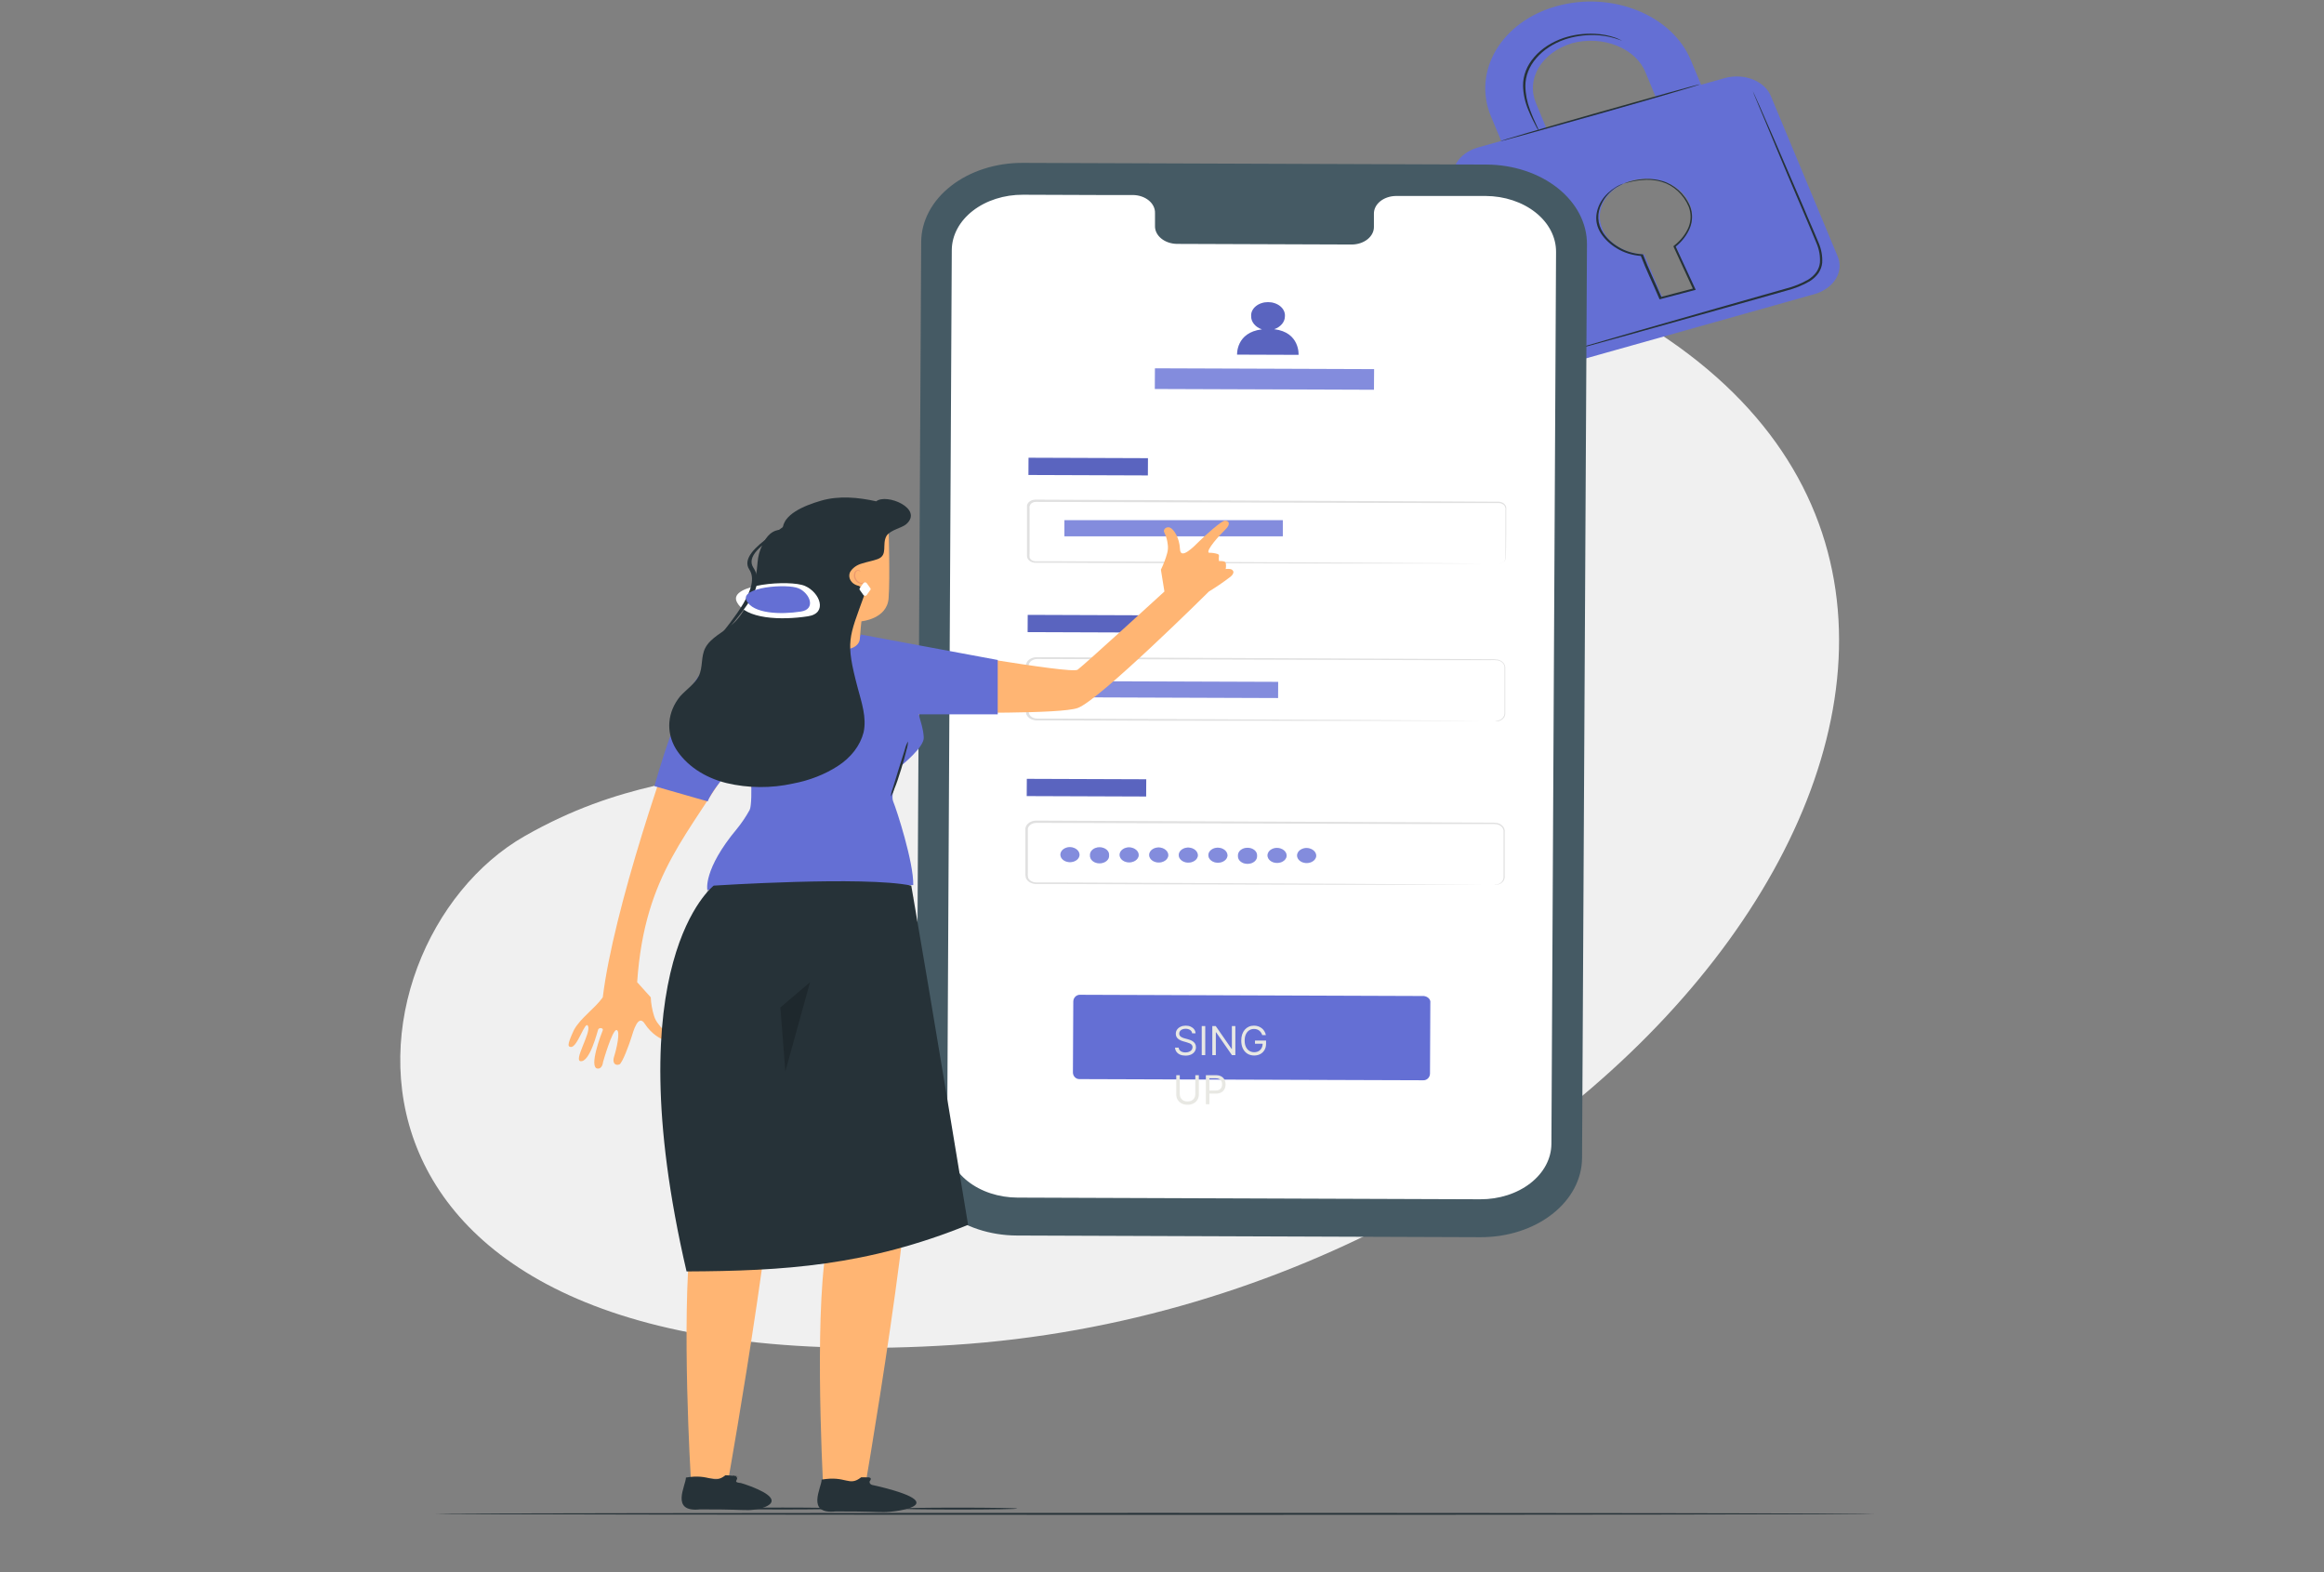 <svg width="473" height="320" viewBox="0 0 473 320" fill="none" xmlns="http://www.w3.org/2000/svg">
<rect x="0" y="0" width="473" height="320" fill="#808080" stroke="none"/>
<path d="M339.588 69.133C304.984 45.367 258.142 69.133 212.633 119.148C167.124 169.163 145.485 148.114 106.799 170.158C68.112 192.202 57.765 282.501 194.065 273.722C330.365 264.943 430.048 131.18 339.588 69.133Z" fill="#F0F0F0"/>
<path d="M381.61 308.102C381.61 308.206 315.992 308.296 235.076 308.296C154.16 308.296 88.514 308.206 88.514 308.102C88.514 307.998 154.122 307.909 235.076 307.909C316.03 307.909 381.61 308.006 381.61 308.102Z" fill="#263238"/>
<path d="M351.088 15.881L346.221 17.247L344.133 12.249C340.297 3.032 328.069 -1.863 316.833 1.249C305.598 4.361 299.616 14.47 303.453 23.687L305.541 28.685L300.656 30.059C298.793 30.627 297.28 31.738 296.432 33.16C295.584 34.581 295.465 36.206 296.101 37.694L309.642 70.218C309.923 70.955 310.39 71.64 311.015 72.233C311.639 72.825 312.409 73.313 313.278 73.667C314.147 74.021 315.098 74.234 316.074 74.293C317.05 74.353 318.031 74.258 318.96 74.013L369.392 59.835C371.279 59.268 372.813 58.148 373.672 56.71C374.53 55.272 374.645 53.629 373.994 52.125L360.443 19.602C360.155 18.867 359.681 18.185 359.05 17.597C358.419 17.009 357.644 16.527 356.771 16.18C355.898 15.833 354.944 15.627 353.968 15.576C352.992 15.524 352.012 15.628 351.088 15.881V15.881ZM312.647 21.08C311.613 18.683 311.798 16.065 313.165 13.774C314.532 11.482 316.974 9.696 319.98 8.788C321.464 8.389 323.035 8.229 324.6 8.317C326.165 8.406 327.69 8.741 329.086 9.303C330.482 9.866 331.72 10.643 332.726 11.589C333.731 12.536 334.484 13.631 334.939 14.811L337.018 19.81L314.726 26.078L312.647 21.08ZM340.996 49.942L344.454 58.245C344.518 58.412 344.497 58.591 344.397 58.746C344.297 58.901 344.124 59.02 343.916 59.077L339.068 60.436C338.875 60.478 338.669 60.46 338.493 60.385C338.317 60.311 338.184 60.185 338.123 60.035L334.636 51.769C332.714 51.687 330.869 51.145 329.349 50.215C327.829 49.286 326.706 48.014 326.132 46.57C325.31 44.66 325.46 42.575 326.55 40.75C327.64 38.925 329.586 37.503 331.981 36.781C333.163 36.463 334.415 36.336 335.661 36.407C336.907 36.478 338.122 36.745 339.234 37.193C340.346 37.64 341.332 38.259 342.133 39.013C342.934 39.767 343.534 40.639 343.897 41.579C344.505 43.046 344.555 44.621 344.041 46.11C343.528 47.6 342.473 48.939 341.005 49.964L340.996 49.942Z" fill="#646FD4"/>
<path d="M346.004 17.158C346.004 17.262 336.98 19.929 325.754 23.1C314.528 26.271 305.371 28.819 305.324 28.745C305.277 28.67 314.348 25.982 325.584 22.803C336.819 19.624 345.957 17.062 346.004 17.158Z" fill="#263238"/>
<path d="M356.72 18.525C356.762 18.589 356.796 18.656 356.824 18.725C356.899 18.874 356.984 19.067 357.098 19.305C357.344 19.847 357.684 20.597 358.109 21.533L361.738 29.837C363.249 33.357 365.054 37.531 367.058 42.166C368.003 44.49 369.118 46.911 370.157 49.459C370.713 50.772 370.954 52.155 370.866 53.536C370.786 54.255 370.526 54.954 370.1 55.594C369.646 56.231 369.04 56.794 368.314 57.25C366.855 58.088 365.234 58.737 363.514 59.174L358.648 60.548L349.434 63.14L333.833 67.507L323.297 70.418L320.462 71.161L319.706 71.354C319.625 71.382 319.539 71.4 319.451 71.406C319.451 71.406 319.527 71.406 319.687 71.317L320.424 71.087L323.259 70.248L333.739 67.217L349.311 62.761L358.506 60.147L363.372 58.765C365.043 58.346 366.617 57.717 368.031 56.901C368.706 56.477 369.271 55.955 369.694 55.364C370.094 54.772 370.335 54.123 370.403 53.455C370.49 52.123 370.259 50.791 369.722 49.526C368.702 47.001 367.625 44.557 366.651 42.232C364.686 37.59 362.872 33.401 361.435 29.881C359.999 26.361 358.789 23.531 357.958 21.54C357.561 20.567 357.258 19.81 357.013 19.26L356.786 18.666C356.758 18.621 356.735 18.574 356.72 18.525V18.525Z" fill="#263238"/>
<path d="M330.11 8.283C330.11 8.283 329.609 8.09 328.683 7.793C327.363 7.394 325.967 7.173 324.554 7.139C322.459 7.083 320.374 7.392 318.449 8.045C316.109 8.858 314.108 10.174 312.676 11.841C311.234 13.502 310.46 15.466 310.455 17.478C310.475 19.126 310.793 20.764 311.4 22.343C311.891 23.694 312.402 24.771 312.742 25.521C312.942 25.902 313.107 26.295 313.233 26.695C312.965 26.339 312.74 25.963 312.562 25.573C312.175 24.831 311.617 23.776 311.069 22.417C310.396 20.822 310.03 19.157 309.983 17.478C309.957 15.39 310.749 13.347 312.25 11.625C313.733 9.898 315.816 8.542 318.251 7.718C320.235 7.062 322.385 6.772 324.535 6.872C325.979 6.93 327.397 7.194 328.721 7.652C329.075 7.78 329.416 7.929 329.741 8.097C329.876 8.144 330 8.206 330.11 8.283V8.283Z" fill="#263238"/>
<path d="M330.545 37.345C330.695 37.273 330.854 37.211 331.017 37.16C331.49 36.992 331.98 36.855 332.482 36.751C333.278 36.566 334.1 36.457 334.929 36.424C336.057 36.377 337.186 36.511 338.246 36.818C340.665 37.486 342.886 39.425 343.982 42.017C344.508 43.408 344.508 44.889 343.982 46.28C343.399 47.79 342.354 49.164 340.939 50.283L340.996 50.083C342.253 52.794 343.623 55.735 345.04 58.802L345.125 58.988L344.889 59.055L342.725 59.619L338 60.86L337.764 60.919L337.688 60.733C336.394 57.659 334.976 54.792 333.909 51.977L334.117 52.103C332.269 51.982 330.508 51.438 329.052 50.536C327.734 49.738 326.654 48.724 325.886 47.565C325.193 46.537 324.848 45.386 324.884 44.223C324.928 43.034 325.306 41.868 325.99 40.807C326.675 39.746 327.649 38.818 328.844 38.088C329.335 37.774 329.887 37.524 330.479 37.345C329.945 37.594 329.427 37.864 328.929 38.155C327.617 39.027 326.611 40.15 326.009 41.415C325.492 42.37 325.25 43.402 325.301 44.438C325.351 45.474 325.693 46.489 326.302 47.409C327.057 48.525 328.111 49.498 329.392 50.261C330.781 51.118 332.46 51.635 334.221 51.746H334.381L334.428 51.858C335.468 54.621 336.895 57.51 338.208 60.6L337.896 60.481L342.621 59.241L344.776 58.669L344.624 58.921C343.216 55.854 341.856 52.905 340.608 50.194V50.083L340.722 49.994C342.096 48.921 343.12 47.604 343.708 46.154C344.209 44.823 344.209 43.407 343.708 42.076C342.678 39.581 340.552 37.687 338.246 37.019C337.225 36.709 336.136 36.565 335.043 36.595C334.226 36.61 333.415 36.697 332.624 36.855C331.216 37.13 330.554 37.382 330.545 37.345Z" fill="#263238"/>
<path d="M301.336 251.797L206.945 251.456C201.494 251.432 196.277 249.709 192.441 246.665C188.606 243.621 186.464 239.504 186.486 235.22L187.488 49.236C187.499 47.114 188.042 45.014 189.087 43.056C190.131 41.098 191.656 39.322 193.575 37.828C195.493 36.334 197.767 35.152 200.267 34.349C202.767 33.546 205.444 33.138 208.145 33.149L302.527 33.491C307.978 33.512 313.195 35.233 317.033 38.276C320.87 41.319 323.014 45.435 322.994 49.719L321.993 235.695C321.981 237.818 321.438 239.919 320.394 241.878C319.35 243.836 317.825 245.614 315.907 247.109C313.989 248.604 311.715 249.788 309.215 250.592C306.715 251.396 304.037 251.806 301.336 251.797V251.797Z" fill="#455A64"/>
<path d="M302.385 39.885H284.091C283.494 39.894 282.905 39.995 282.358 40.183C281.81 40.37 281.315 40.641 280.901 40.979C280.487 41.317 280.162 41.716 279.944 42.152C279.726 42.589 279.619 43.056 279.63 43.525V46.132C279.642 46.6 279.535 47.066 279.317 47.503C279.099 47.939 278.773 48.337 278.359 48.675C277.945 49.012 277.45 49.282 276.903 49.469C276.355 49.656 275.767 49.756 275.17 49.764L239.508 49.637C238.301 49.612 237.157 49.211 236.326 48.523C235.495 47.836 235.045 46.916 235.076 45.968V43.361C235.106 42.414 234.658 41.496 233.829 40.809C233 40.121 231.858 39.719 230.653 39.692H224.218L208.201 39.633C204.392 39.615 200.728 40.785 198.013 42.885C195.298 44.986 193.753 47.846 193.715 50.84L192.77 232.375C192.762 233.861 193.125 235.333 193.84 236.708C194.556 238.083 195.608 239.334 196.939 240.389C198.269 241.444 199.851 242.283 201.593 242.858C203.336 243.433 205.206 243.732 207.096 243.739L301.289 244.08C303.18 244.087 305.054 243.801 306.805 243.239C308.555 242.676 310.148 241.848 311.491 240.802C312.835 239.756 313.903 238.512 314.634 237.141C315.366 235.77 315.747 234.3 315.756 232.813L316.701 51.279C316.724 48.276 315.228 45.389 312.544 43.253C309.859 41.116 306.205 39.905 302.385 39.885V39.885Z" fill="white"/>
<path d="M289.713 219.86L219.673 219.623C218.946 219.623 218.36 218.999 218.369 218.241L218.445 203.84C218.445 203.097 219.04 202.459 219.768 202.459L289.808 202.711C290.211 202.766 290.571 202.941 290.814 203.2C291.057 203.459 291.164 203.781 291.112 204.1L291.045 218.486C291.045 219.251 290.441 219.868 289.713 219.86Z" fill="#646FD4"/>
<path d="M242.636 210.302C242.601 210.009 242.461 209.782 242.214 209.621C241.968 209.459 241.665 209.378 241.307 209.378C241.046 209.378 240.817 209.42 240.62 209.505C240.426 209.59 240.274 209.706 240.164 209.854C240.056 210.003 240.002 210.171 240.002 210.36C240.002 210.518 240.04 210.653 240.115 210.767C240.192 210.879 240.29 210.972 240.409 211.047C240.529 211.12 240.654 211.181 240.785 211.229C240.916 211.275 241.036 211.313 241.146 211.342L241.746 211.503C241.9 211.544 242.072 211.6 242.26 211.671C242.451 211.742 242.633 211.839 242.806 211.962C242.981 212.084 243.126 212.24 243.239 212.43C243.353 212.621 243.41 212.855 243.41 213.132C243.41 213.451 243.326 213.74 243.158 213.998C242.993 214.256 242.75 214.461 242.431 214.613C242.113 214.765 241.727 214.841 241.273 214.841C240.849 214.841 240.483 214.773 240.173 214.636C239.865 214.5 239.622 214.309 239.445 214.065C239.27 213.82 239.171 213.536 239.148 213.213H239.887C239.906 213.436 239.981 213.621 240.112 213.767C240.245 213.911 240.412 214.019 240.614 214.09C240.818 214.16 241.038 214.194 241.273 214.194C241.546 214.194 241.792 214.15 242.009 214.062C242.227 213.971 242.399 213.846 242.526 213.686C242.653 213.525 242.717 213.336 242.717 213.12C242.717 212.924 242.662 212.764 242.552 212.641C242.442 212.518 242.298 212.418 242.119 212.341C241.94 212.264 241.746 212.196 241.538 212.139L240.811 211.931C240.349 211.798 239.983 211.608 239.714 211.362C239.444 211.115 239.309 210.793 239.309 210.394C239.309 210.063 239.399 209.775 239.578 209.528C239.759 209.28 240.001 209.087 240.305 208.951C240.612 208.812 240.953 208.743 241.331 208.743C241.712 208.743 242.05 208.811 242.347 208.948C242.643 209.083 242.878 209.267 243.051 209.502C243.227 209.737 243.319 210.004 243.329 210.302H242.636ZM245.303 208.824V214.737H244.587V208.824H245.303ZM251.428 208.824V214.737H250.735L247.513 210.094H247.455V214.737H246.739V208.824H247.432L250.666 213.478H250.724V208.824H251.428ZM256.904 210.672C256.84 210.477 256.756 210.303 256.652 210.149C256.55 209.993 256.428 209.86 256.286 209.751C256.145 209.641 255.985 209.557 255.806 209.499C255.627 209.442 255.431 209.413 255.217 209.413C254.867 209.413 254.548 209.503 254.262 209.684C253.975 209.865 253.747 210.132 253.577 210.484C253.408 210.836 253.323 211.268 253.323 211.78C253.323 212.293 253.409 212.725 253.58 213.077C253.751 213.429 253.983 213.696 254.276 213.877C254.569 214.058 254.898 214.148 255.264 214.148C255.602 214.148 255.901 214.076 256.159 213.932C256.419 213.785 256.621 213.579 256.765 213.314C256.911 213.046 256.985 212.731 256.985 212.37L257.204 212.416H255.425V211.78H257.678V212.416C257.678 212.903 257.574 213.326 257.366 213.686C257.16 214.046 256.875 214.325 256.511 214.524C256.149 214.72 255.733 214.818 255.264 214.818C254.74 214.818 254.28 214.695 253.883 214.449C253.489 214.202 253.181 213.852 252.959 213.397C252.74 212.943 252.63 212.404 252.63 211.78C252.63 211.313 252.693 210.892 252.818 210.519C252.945 210.143 253.124 209.824 253.355 209.56C253.586 209.296 253.859 209.094 254.175 208.954C254.491 208.813 254.838 208.743 255.217 208.743C255.529 208.743 255.82 208.79 256.089 208.884C256.361 208.977 256.602 209.109 256.814 209.28C257.028 209.449 257.206 209.652 257.348 209.889C257.491 210.124 257.589 210.385 257.643 210.672H256.904ZM243.282 218.824H243.999V222.739C243.999 223.143 243.903 223.504 243.713 223.822C243.524 224.138 243.257 224.387 242.913 224.57C242.568 224.751 242.164 224.841 241.7 224.841C241.236 224.841 240.832 224.751 240.487 224.57C240.143 224.387 239.875 224.138 239.685 223.822C239.496 223.504 239.402 223.143 239.402 222.739V218.824H240.118V222.681C240.118 222.97 240.181 223.227 240.308 223.452C240.435 223.676 240.616 223.852 240.851 223.981C241.088 224.108 241.371 224.171 241.7 224.171C242.029 224.171 242.312 224.108 242.549 223.981C242.786 223.852 242.967 223.676 243.092 223.452C243.219 223.227 243.282 222.97 243.282 222.681V218.824ZM245.429 224.737V218.824H247.427C247.891 218.824 248.27 218.907 248.565 219.075C248.861 219.24 249.08 219.465 249.223 219.748C249.365 220.031 249.437 220.346 249.437 220.695C249.437 221.043 249.365 221.36 249.223 221.645C249.082 221.93 248.865 222.157 248.57 222.326C248.276 222.494 247.898 222.577 247.438 222.577H246.006V221.942H247.415C247.733 221.942 247.988 221.887 248.18 221.778C248.373 221.668 248.513 221.52 248.599 221.333C248.688 221.144 248.732 220.932 248.732 220.695C248.732 220.458 248.688 220.246 248.599 220.06C248.513 219.873 248.372 219.726 248.178 219.621C247.983 219.513 247.725 219.459 247.404 219.459H246.145V224.737H245.429Z" fill="#E8E8E3"/>
<path d="M233.643 93.25L209.339 93.163L209.319 96.669L233.623 96.755L233.643 93.25Z" fill="#646FD4"/>
<path opacity="0.1" d="M233.643 93.25L209.339 93.163L209.319 96.669L233.623 96.755L233.643 93.25Z" fill="black"/>
<path d="M304.889 114.774C305.08 114.758 305.267 114.723 305.447 114.67C305.708 114.589 305.935 114.452 306.103 114.275C306.27 114.098 306.37 113.887 306.391 113.667C306.391 112.486 306.391 110.763 306.391 108.55C306.391 107.443 306.391 106.203 306.391 104.836C306.391 104.502 306.391 104.153 306.391 103.804C306.453 103.465 306.359 103.12 306.127 102.831C305.997 102.692 305.828 102.579 305.632 102.5C305.437 102.422 305.222 102.38 305.002 102.378H303.528H289.874L210.838 102.147C210.636 102.145 210.435 102.18 210.254 102.251C210.073 102.323 209.917 102.427 209.798 102.556C209.57 102.846 209.483 103.192 209.553 103.529C209.553 104.272 209.553 105.014 209.553 105.757C209.553 107.242 209.553 108.728 209.553 110.213C209.553 110.956 209.553 111.699 209.553 112.441C209.513 112.787 209.513 113.135 209.553 113.481C209.602 113.629 209.695 113.767 209.822 113.883C209.95 113.999 210.11 114.09 210.29 114.15C210.476 114.208 210.675 114.236 210.876 114.231H215.685L236.673 114.32L272.203 114.491L296.158 114.64L302.668 114.699H304.36C304.747 114.699 304.936 114.699 304.936 114.699H304.36H302.668H296.158H272.203L236.673 114.61L215.685 114.543H210.876C210.611 114.552 210.347 114.516 210.101 114.439C209.852 114.356 209.631 114.229 209.454 114.068C209.277 113.907 209.149 113.717 209.08 113.511C209.026 113.316 209.006 113.116 209.024 112.917V112.367C209.024 111.624 209.024 110.882 209.024 110.139C209.024 108.654 209.024 107.168 209.024 105.683C209.024 104.94 209.024 104.197 209.024 103.455C209.006 103.257 209.006 103.058 209.024 102.86C209.059 102.642 209.166 102.434 209.335 102.259C209.498 102.079 209.714 101.934 209.964 101.834C210.214 101.735 210.491 101.684 210.772 101.687L289.808 102.029L303.462 102.103H304.936C305.196 102.103 305.452 102.152 305.682 102.247C305.912 102.341 306.11 102.478 306.259 102.645C306.526 102.968 306.633 103.356 306.562 103.737C306.562 104.086 306.562 104.435 306.562 104.769C306.562 106.121 306.562 107.361 306.562 108.483C306.562 110.711 306.495 112.419 306.477 113.607C306.453 113.836 306.348 114.054 306.172 114.237C305.996 114.42 305.758 114.56 305.484 114.64C305.306 114.727 305.099 114.773 304.889 114.774V114.774Z" fill="#E0E0E0"/>
<path d="M261.09 105.876H216.64V109.151H261.09V105.876Z" fill="#646FD4"/>
<path opacity="0.2" d="M261.09 105.876H216.64V109.151H261.09V105.876Z" fill="white"/>
<path d="M233.478 125.23L209.174 125.143L209.153 128.649L233.457 128.736L233.478 125.23Z" fill="#646FD4"/>
<path opacity="0.1" d="M233.478 125.23L209.174 125.143L209.153 128.649L233.457 128.736L233.478 125.23Z" fill="black"/>
<path d="M304.275 146.755C304.466 146.736 304.655 146.709 304.842 146.673C305.106 146.607 305.349 146.497 305.554 146.351C305.759 146.205 305.922 146.026 306.032 145.826C306.181 145.527 306.239 145.204 306.202 144.883C306.202 144.527 306.202 144.14 306.202 143.71C306.202 142.848 306.202 141.868 306.202 140.739V136.023C306.248 135.681 306.151 135.337 305.928 135.042C305.695 134.74 305.329 134.515 304.898 134.411C304.428 134.345 303.948 134.325 303.472 134.351H289.874L211.112 134.121C210.688 134.122 210.279 134.244 209.961 134.464C209.643 134.684 209.438 134.987 209.383 135.317C209.383 136.023 209.383 136.802 209.383 137.545C209.383 139.031 209.383 140.516 209.383 142.001C209.383 142.744 209.383 143.487 209.383 144.23C209.347 144.577 209.366 144.926 209.439 145.269C209.557 145.571 209.8 145.832 210.129 146.012C210.478 146.186 210.888 146.269 211.301 146.25H212.614H215.345L236.257 146.331L271.664 146.502L295.534 146.651L302.026 146.71H303.717H304.284H303.717H302.026H295.534H271.664L236.238 146.681L215.326 146.621H211.216C210.705 146.645 210.198 146.538 209.77 146.317C209.34 146.083 209.026 145.739 208.882 145.344C208.797 144.966 208.772 144.582 208.806 144.2C208.806 143.457 208.806 142.714 208.806 141.972C208.806 140.486 208.806 139.001 208.806 137.515C208.806 136.773 208.806 136.03 208.806 135.287C208.875 134.863 209.139 134.472 209.547 134.189C209.956 133.906 210.482 133.75 211.027 133.75L289.789 134.092L303.387 134.173C303.893 134.149 304.401 134.176 304.898 134.255C305.389 134.381 305.803 134.646 306.061 134.998C306.305 135.325 306.411 135.704 306.363 136.082C306.363 136.431 306.363 136.773 306.363 137.114C306.363 138.459 306.363 139.692 306.363 140.828C306.363 141.964 306.363 142.922 306.363 143.799C306.363 144.222 306.363 144.616 306.363 144.98C306.397 145.312 306.329 145.646 306.165 145.953C306.042 146.158 305.865 146.339 305.644 146.485C305.424 146.632 305.167 146.739 304.889 146.799C304.682 146.813 304.475 146.798 304.275 146.755V146.755Z" fill="#E0E0E0"/>
<path d="M233.295 158.599L208.991 158.513L208.97 162.018L233.274 162.105L233.295 158.599Z" fill="#646FD4"/>
<path opacity="0.1" d="M233.295 158.599L208.991 158.513L208.97 162.018L233.274 162.105L233.295 158.599Z" fill="black"/>
<path d="M304.086 180.11C304.277 180.093 304.466 180.065 304.653 180.029C304.915 179.963 305.157 179.854 305.363 179.71C305.568 179.565 305.732 179.388 305.843 179.189C305.991 178.889 306.05 178.567 306.013 178.246C306.013 177.882 306.013 177.503 306.013 177.065C306.013 176.211 306.013 175.223 306.013 174.094V169.378C306.059 169.037 305.962 168.693 305.739 168.398C305.501 168.1 305.136 167.879 304.709 167.774C304.239 167.705 303.76 167.683 303.283 167.707H289.685L210.923 167.477C210.499 167.477 210.09 167.599 209.772 167.819C209.454 168.039 209.249 168.342 209.194 168.672C209.194 169.415 209.194 170.158 209.194 170.901C209.194 172.386 209.194 173.871 209.194 175.357C209.194 176.1 209.194 176.842 209.194 177.585C209.158 177.93 209.177 178.276 209.25 178.617C209.363 178.92 209.607 179.183 209.94 179.36C210.287 179.538 210.699 179.622 211.112 179.598H215.222L236.134 179.687L271.542 179.858L295.411 180.006L301.903 180.066H303.594C303.972 180.066 304.161 180.066 304.161 180.066C304.161 180.066 303.972 180.066 303.594 180.066H301.903H295.411H271.542L236.134 179.984L215.222 179.917H211.112C210.6 179.944 210.092 179.837 209.666 179.613C209.236 179.379 208.922 179.035 208.778 178.64C208.693 178.262 208.668 177.878 208.702 177.496C208.702 176.753 208.702 176.011 208.702 175.268C208.702 173.782 208.702 172.297 208.702 170.811C208.702 170.069 208.702 169.326 208.702 168.546C208.769 168.122 209.031 167.732 209.438 167.449C209.845 167.166 210.37 167.009 210.913 167.009L289.675 167.35L303.273 167.432C303.779 167.408 304.288 167.435 304.785 167.514C305.276 167.64 305.69 167.905 305.947 168.257C306.192 168.584 306.298 168.963 306.25 169.341C306.25 169.69 306.25 170.039 306.25 170.373C306.25 171.718 306.25 172.951 306.25 174.087C306.25 175.223 306.25 176.181 306.25 177.058C306.25 177.481 306.25 177.875 306.25 178.239C306.286 178.571 306.218 178.905 306.051 179.212C305.929 179.417 305.751 179.598 305.531 179.744C305.311 179.891 305.053 179.998 304.776 180.058C304.554 180.118 304.318 180.136 304.086 180.11V180.11Z" fill="#E0E0E0"/>
<path d="M260.142 138.783L215.691 138.625L215.672 141.9L260.123 142.059L260.142 138.783Z" fill="#646FD4"/>
<path opacity="0.2" d="M260.142 138.783L215.691 138.625L215.672 141.9L260.123 142.059L260.142 138.783Z" fill="white"/>
<path d="M219.711 174.05C219.683 174.348 219.544 174.634 219.312 174.871C219.079 175.109 218.763 175.287 218.402 175.385C218.042 175.482 217.653 175.494 217.284 175.419C216.915 175.345 216.582 175.186 216.326 174.964C216.07 174.742 215.903 174.466 215.845 174.17C215.788 173.874 215.842 173.571 216.001 173.299C216.16 173.027 216.417 172.797 216.741 172.639C217.064 172.48 217.44 172.4 217.821 172.408C218.347 172.431 218.841 172.617 219.195 172.924C219.549 173.231 219.734 173.636 219.711 174.05V174.05Z" fill="#646FD4"/>
<path d="M225.73 174.072C225.749 174.281 225.712 174.491 225.623 174.689C225.534 174.887 225.394 175.069 225.212 175.222C225.03 175.376 224.809 175.498 224.565 175.582C224.32 175.665 224.055 175.708 223.788 175.708C223.521 175.708 223.257 175.665 223.012 175.582C222.767 175.498 222.547 175.376 222.365 175.222C222.183 175.069 222.043 174.887 221.954 174.689C221.864 174.491 221.828 174.281 221.847 174.072C221.828 173.863 221.864 173.652 221.954 173.455C222.043 173.257 222.183 173.075 222.365 172.922C222.547 172.768 222.767 172.646 223.012 172.562C223.257 172.479 223.521 172.435 223.788 172.435C224.055 172.435 224.32 172.479 224.565 172.562C224.809 172.646 225.03 172.768 225.212 172.922C225.394 173.075 225.534 173.257 225.623 173.455C225.712 173.652 225.749 173.863 225.73 174.072V174.072Z" fill="#646FD4"/>
<path d="M231.759 174.094C231.731 174.393 231.592 174.679 231.36 174.916C231.127 175.153 230.811 175.332 230.451 175.429C230.09 175.527 229.701 175.539 229.332 175.464C228.963 175.389 228.63 175.231 228.374 175.009C228.119 174.787 227.951 174.511 227.894 174.214C227.836 173.918 227.89 173.615 228.049 173.343C228.208 173.071 228.465 172.842 228.789 172.683C229.113 172.525 229.488 172.445 229.869 172.453C230.395 172.478 230.887 172.664 231.24 172.97C231.594 173.277 231.78 173.681 231.759 174.094Z" fill="#646FD4"/>
<path d="M237.778 174.117C237.75 174.415 237.612 174.701 237.379 174.938C237.146 175.176 236.83 175.354 236.47 175.451C236.109 175.549 235.721 175.561 235.352 175.486C234.982 175.412 234.649 175.253 234.394 175.031C234.138 174.809 233.971 174.533 233.913 174.237C233.855 173.941 233.909 173.638 234.068 173.366C234.227 173.093 234.485 172.864 234.808 172.706C235.132 172.547 235.507 172.467 235.888 172.475C236.414 172.5 236.906 172.686 237.26 172.993C237.613 173.3 237.799 173.703 237.778 174.117Z" fill="#646FD4"/>
<path d="M243.798 174.131C243.772 174.431 243.634 174.717 243.403 174.955C243.171 175.194 242.855 175.373 242.495 175.472C242.135 175.57 241.745 175.584 241.376 175.51C241.006 175.436 240.672 175.278 240.415 175.056C240.159 174.834 239.991 174.558 239.932 174.261C239.874 173.965 239.927 173.662 240.086 173.389C240.245 173.117 240.503 172.887 240.827 172.728C241.15 172.57 241.526 172.489 241.908 172.497C242.432 172.522 242.922 172.707 243.275 173.012C243.629 173.318 243.816 173.719 243.798 174.131Z" fill="#646FD4"/>
<path d="M249.827 174.154C249.801 174.451 249.665 174.737 249.435 174.974C249.206 175.212 248.893 175.392 248.536 175.492C248.178 175.591 247.791 175.607 247.422 175.536C247.053 175.465 246.719 175.311 246.46 175.093C246.202 174.874 246.03 174.601 245.966 174.307C245.902 174.013 245.949 173.711 246.1 173.438C246.252 173.164 246.503 172.932 246.82 172.768C247.138 172.605 247.51 172.519 247.889 172.52C248.422 172.535 248.924 172.716 249.287 173.022C249.651 173.328 249.844 173.735 249.827 174.154V174.154Z" fill="#646FD4"/>
<path d="M255.846 174.176C255.864 174.385 255.828 174.595 255.739 174.793C255.65 174.991 255.51 175.173 255.328 175.326C255.145 175.48 254.925 175.602 254.68 175.686C254.435 175.769 254.171 175.812 253.904 175.812C253.637 175.812 253.373 175.769 253.128 175.686C252.883 175.602 252.663 175.48 252.48 175.326C252.298 175.173 252.158 174.991 252.069 174.793C251.98 174.595 251.944 174.385 251.962 174.176C251.944 173.967 251.98 173.756 252.069 173.559C252.158 173.361 252.298 173.179 252.48 173.026C252.663 172.872 252.883 172.75 253.128 172.666C253.373 172.583 253.637 172.539 253.904 172.539C254.171 172.539 254.435 172.583 254.68 172.666C254.925 172.75 255.145 172.872 255.328 173.026C255.51 173.179 255.65 173.361 255.739 173.559C255.828 173.756 255.864 173.967 255.846 174.176Z" fill="#646FD4"/>
<path d="M261.865 174.198C261.839 174.496 261.704 174.781 261.474 175.019C261.245 175.256 260.932 175.436 260.574 175.536C260.217 175.636 259.83 175.651 259.461 175.58C259.092 175.51 258.758 175.355 258.499 175.137C258.24 174.919 258.068 174.646 258.004 174.352C257.94 174.058 257.987 173.755 258.139 173.482C258.291 173.209 258.541 172.976 258.859 172.813C259.177 172.65 259.549 172.563 259.928 172.564C260.46 172.58 260.963 172.76 261.326 173.067C261.689 173.373 261.883 173.78 261.865 174.198V174.198Z" fill="#646FD4"/>
<path d="M267.885 174.22C267.859 174.52 267.721 174.806 267.49 175.045C267.258 175.283 266.942 175.462 266.582 175.561C266.222 175.66 265.832 175.673 265.463 175.599C265.093 175.525 264.759 175.367 264.502 175.145C264.246 174.923 264.078 174.647 264.019 174.351C263.96 174.054 264.014 173.751 264.173 173.478C264.332 173.206 264.59 172.976 264.913 172.817C265.237 172.659 265.613 172.578 265.995 172.586C266.519 172.611 267.009 172.796 267.362 173.101C267.715 173.407 267.903 173.808 267.885 174.22V174.22Z" fill="#646FD4"/>
<g opacity="0.2">
<path d="M219.711 174.05C219.683 174.348 219.544 174.634 219.312 174.871C219.079 175.109 218.763 175.287 218.402 175.385C218.042 175.482 217.653 175.494 217.284 175.419C216.915 175.345 216.582 175.186 216.326 174.964C216.07 174.742 215.903 174.466 215.845 174.17C215.788 173.874 215.842 173.571 216.001 173.299C216.16 173.027 216.417 172.797 216.741 172.639C217.064 172.48 217.44 172.4 217.821 172.408C218.347 172.431 218.841 172.617 219.195 172.924C219.549 173.231 219.734 173.636 219.711 174.05V174.05Z" fill="white"/>
<path d="M225.73 174.072C225.749 174.281 225.712 174.492 225.623 174.689C225.534 174.887 225.394 175.069 225.212 175.222C225.03 175.376 224.809 175.498 224.564 175.582C224.32 175.665 224.055 175.709 223.788 175.709C223.521 175.709 223.257 175.665 223.012 175.582C222.767 175.498 222.547 175.376 222.365 175.222C222.183 175.069 222.043 174.887 221.953 174.689C221.864 174.492 221.828 174.281 221.846 174.072C221.828 173.863 221.864 173.653 221.953 173.455C222.043 173.257 222.183 173.076 222.365 172.922C222.547 172.769 222.767 172.646 223.012 172.562C223.257 172.479 223.521 172.436 223.788 172.436C224.055 172.436 224.32 172.479 224.564 172.562C224.809 172.646 225.03 172.769 225.212 172.922C225.394 173.076 225.534 173.257 225.623 173.455C225.712 173.653 225.749 173.863 225.73 174.072V174.072Z" fill="white"/>
<path d="M231.759 174.094C231.731 174.393 231.592 174.679 231.36 174.916C231.127 175.153 230.811 175.332 230.451 175.429C230.09 175.527 229.701 175.539 229.332 175.464C228.963 175.389 228.63 175.231 228.374 175.009C228.119 174.787 227.951 174.511 227.894 174.214C227.836 173.918 227.89 173.615 228.049 173.343C228.208 173.071 228.465 172.842 228.789 172.683C229.112 172.525 229.488 172.445 229.869 172.453C230.395 172.478 230.887 172.664 231.24 172.97C231.593 173.277 231.78 173.681 231.759 174.094Z" fill="white"/>
<path d="M237.778 174.117C237.75 174.415 237.612 174.701 237.379 174.938C237.146 175.176 236.83 175.354 236.47 175.451C236.109 175.549 235.721 175.561 235.352 175.486C234.982 175.412 234.649 175.253 234.394 175.031C234.138 174.809 233.971 174.533 233.913 174.237C233.855 173.941 233.909 173.638 234.068 173.366C234.227 173.093 234.485 172.864 234.808 172.706C235.132 172.547 235.507 172.467 235.888 172.475C236.414 172.5 236.906 172.686 237.26 172.993C237.613 173.3 237.799 173.703 237.778 174.117Z" fill="white"/>
<path d="M243.798 174.131C243.772 174.431 243.634 174.717 243.403 174.955C243.171 175.194 242.855 175.373 242.495 175.472C242.135 175.57 241.745 175.584 241.376 175.51C241.006 175.436 240.672 175.278 240.415 175.056C240.159 174.834 239.991 174.558 239.932 174.261C239.874 173.965 239.927 173.662 240.086 173.389C240.245 173.117 240.503 172.887 240.827 172.728C241.15 172.57 241.526 172.489 241.908 172.497C242.432 172.522 242.922 172.707 243.275 173.012C243.629 173.318 243.816 173.719 243.798 174.131Z" fill="white"/>
<path d="M249.827 174.154C249.801 174.451 249.665 174.737 249.435 174.974C249.206 175.212 248.893 175.392 248.536 175.492C248.178 175.591 247.791 175.607 247.422 175.536C247.053 175.465 246.719 175.311 246.46 175.093C246.202 174.874 246.03 174.601 245.966 174.307C245.902 174.013 245.949 173.711 246.1 173.438C246.252 173.164 246.503 172.932 246.82 172.768C247.138 172.605 247.51 172.519 247.889 172.52C248.422 172.535 248.924 172.716 249.287 173.022C249.651 173.328 249.844 173.735 249.827 174.154V174.154Z" fill="white"/>
<path d="M255.846 174.176C255.864 174.385 255.828 174.595 255.739 174.793C255.65 174.991 255.51 175.173 255.328 175.326C255.145 175.48 254.925 175.602 254.68 175.686C254.435 175.769 254.171 175.812 253.904 175.812C253.637 175.812 253.373 175.769 253.128 175.686C252.883 175.602 252.663 175.48 252.48 175.326C252.298 175.173 252.158 174.991 252.069 174.793C251.98 174.595 251.944 174.385 251.962 174.176C251.944 173.967 251.98 173.756 252.069 173.559C252.158 173.361 252.298 173.179 252.48 173.026C252.663 172.872 252.883 172.75 253.128 172.666C253.373 172.583 253.637 172.539 253.904 172.539C254.171 172.539 254.435 172.583 254.68 172.666C254.925 172.75 255.145 172.872 255.328 173.026C255.51 173.179 255.65 173.361 255.739 173.559C255.828 173.756 255.864 173.967 255.846 174.176Z" fill="white"/>
<path d="M261.865 174.198C261.839 174.496 261.704 174.781 261.474 175.019C261.245 175.256 260.932 175.436 260.574 175.536C260.217 175.636 259.83 175.651 259.461 175.58C259.092 175.51 258.758 175.355 258.499 175.137C258.24 174.919 258.068 174.646 258.004 174.352C257.94 174.058 257.987 173.755 258.139 173.482C258.291 173.209 258.541 172.976 258.859 172.813C259.177 172.65 259.549 172.563 259.928 172.564C260.46 172.58 260.963 172.76 261.326 173.067C261.689 173.373 261.883 173.78 261.865 174.198V174.198Z" fill="white"/>
<path d="M267.885 174.22C267.858 174.52 267.721 174.806 267.489 175.045C267.258 175.283 266.942 175.462 266.582 175.561C266.222 175.66 265.832 175.673 265.463 175.599C265.093 175.525 264.759 175.367 264.502 175.145C264.245 174.923 264.077 174.647 264.019 174.351C263.96 174.054 264.014 173.751 264.173 173.478C264.332 173.206 264.589 172.976 264.913 172.817C265.237 172.659 265.613 172.578 265.995 172.586C266.518 172.611 267.009 172.796 267.362 173.101C267.715 173.407 267.903 173.808 267.885 174.22V174.22Z" fill="white"/>
</g>
<path d="M259.333 67.002C259.989 66.775 260.546 66.401 260.934 65.927C261.322 65.453 261.525 64.899 261.516 64.336C261.54 63.969 261.469 63.603 261.308 63.258C261.146 62.914 260.897 62.599 260.576 62.333C260.254 62.067 259.867 61.855 259.439 61.71C259.01 61.565 258.548 61.49 258.081 61.49C257.614 61.49 257.152 61.565 256.723 61.71C256.294 61.855 255.907 62.067 255.586 62.333C255.264 62.599 255.015 62.914 254.854 63.258C254.692 63.603 254.621 63.969 254.646 64.336C254.631 64.905 254.832 65.465 255.222 65.945C255.612 66.425 256.175 66.803 256.838 67.032C251.546 67.656 251.783 72.171 251.783 72.171L264.294 72.216C264.294 72.216 264.587 67.618 259.333 67.002Z" fill="#646FD4"/>
<path opacity="0.1" d="M259.333 67.002C259.989 66.775 260.546 66.401 260.934 65.927C261.322 65.453 261.525 64.899 261.516 64.336C261.54 63.969 261.469 63.603 261.308 63.258C261.146 62.914 260.897 62.599 260.576 62.333C260.254 62.067 259.867 61.855 259.439 61.71C259.01 61.565 258.548 61.49 258.081 61.49C257.614 61.49 257.152 61.565 256.723 61.71C256.294 61.855 255.907 62.067 255.586 62.333C255.264 62.599 255.015 62.914 254.854 63.258C254.692 63.603 254.621 63.969 254.646 64.336C254.631 64.905 254.832 65.465 255.222 65.945C255.612 66.425 256.175 66.803 256.838 67.032C251.546 67.656 251.783 72.171 251.783 72.171L264.294 72.216C264.294 72.216 264.587 67.618 259.333 67.002Z" fill="black"/>
<path d="M279.663 75.128L235.071 74.969L235.047 79.158L279.639 79.317L279.663 75.128Z" fill="#646FD4"/>
<path opacity="0.2" d="M279.663 75.128L235.071 74.969L235.047 79.158L279.639 79.317L279.663 75.128Z" fill="white"/>
<path d="M171.377 307.018C171.377 307.122 165.953 307.211 159.272 307.211C152.591 307.211 147.167 307.122 147.167 307.018C147.167 306.914 152.591 306.825 159.272 306.825C165.953 306.825 171.377 306.914 171.377 307.018Z" fill="#263238"/>
<path d="M151.533 306.988C151.476 306.988 151.259 306.855 150.947 306.572C150.566 306.21 150.142 305.876 149.681 305.577C149.227 305.292 148.686 305.105 148.112 305.035C147.668 304.99 147.384 305.035 147.356 304.99C147.328 304.946 147.602 304.79 148.121 304.76C148.807 304.749 149.476 304.928 150.011 305.265C150.513 305.586 150.935 305.976 151.259 306.416C151.476 306.743 151.589 306.959 151.533 306.988Z" fill="#263238"/>
<path d="M207.049 307.033C207.049 307.137 201.634 307.226 194.944 307.226C188.254 307.226 182.848 307.137 182.848 307.033C182.848 306.929 188.263 306.84 194.944 306.84C201.625 306.84 207.049 306.929 207.049 307.033Z" fill="#263238"/>
<path d="M250.772 115.969C250.394 115.665 249.458 115.813 249.458 115.813C249.552 115.386 249.552 114.949 249.458 114.521C249.288 114.105 248.097 114.187 248.097 114.187C248.043 113.836 248.043 113.482 248.097 113.132C248.107 113.054 248.086 112.976 248.037 112.909C247.988 112.841 247.913 112.787 247.823 112.753C247.26 112.573 246.655 112.487 246.047 112.501C245.319 112.092 248.268 108.847 249.364 107.807C250.46 106.767 250.261 105.957 249.288 105.957C248.617 105.957 245.178 109.077 244.119 110.124C243.061 111.171 240.254 114.083 240.16 111.758C240.065 109.433 238.875 107.68 238.128 107.383C237.382 107.086 236.588 107.784 236.994 108.431C237.351 109.165 237.574 109.935 237.656 110.718C237.758 111.342 237.723 111.975 237.552 112.59C237.238 113.733 236.812 114.856 236.276 115.947L236.994 120.388C236.994 120.388 220.826 135.19 219.333 136.296C218.001 137.291 185.957 131.418 180.581 130.972C178.753 130.762 176.909 130.663 175.062 130.675C172.728 130.757 172.312 131.017 169.988 131.039C164.117 131.09 158.26 131.495 152.468 132.25C149.846 132.6 147.396 133.51 145.386 134.88C143.377 136.25 141.884 138.027 141.072 140.018C135.657 153.313 124.847 185.294 122.683 202.971C121.048 205.302 118.117 207.187 116.806 209.641C115.284 212.894 115.653 213.005 116.163 213.079C117.543 213.28 119.111 207.442 119.697 208.853C120.283 210.264 116.721 215.813 118.166 215.976C120.056 216.184 121.559 210.034 121.738 209.544C121.918 209.054 122.853 209.21 122.683 209.67C122.409 210.324 119.754 217.253 121.606 217.476C122.627 217.595 122.74 216.132 122.74 216.132C122.74 216.132 124.63 209.499 125.49 209.633C126.35 209.767 125.433 213.681 124.998 214.988C124.564 216.295 125.169 216.956 126.057 216.637C126.662 216.414 128.107 212.441 128.504 211.148C128.901 209.856 129.893 206.276 131.226 208.348C132.558 210.42 134.58 211.624 135.412 211.653C135.599 211.636 135.776 211.576 135.919 211.479C136.062 211.383 136.165 211.255 136.215 211.112C136.265 210.969 136.259 210.817 136.198 210.677C136.138 210.536 136.025 210.413 135.875 210.324C135.16 209.775 134.546 209.15 134.051 208.467C133.61 207.935 133.291 207.347 133.106 206.729C132.725 205.497 132.504 204.238 132.445 202.971L129.68 199.901C131.226 177.383 140.505 169.816 149.303 154.375L152.912 160.213L154.481 164.535L144.861 183.2L185.891 182.777L179.768 164.253L187.205 144.943C195.246 145.084 215.893 145.321 219.333 144.096C223.661 142.61 246.047 120.388 246.047 120.388C247.506 119.497 248.903 118.545 250.233 117.536C250.233 117.536 251.594 116.638 250.772 115.969Z" fill="#FFB573"/>
<path d="M144.03 163.102C145.22 159.908 152.572 152.099 152.572 152.099C152.572 152.099 153.366 163.295 152.572 164.847C151.842 166.176 150.979 167.458 149.992 168.68C143.056 176.976 143.964 181.128 143.964 181.128L185.872 180.125C185.967 175.52 182.499 164.81 181.781 163.102C181.063 161.394 183.453 155.801 183.453 155.801C183.453 155.801 188.178 152.021 188.008 150.075C187.918 148.327 187.438 147.095 186.98 145.383H203.064V134.321L175.251 129.145C173.975 131.975 162.437 130.586 162.437 130.586C149.983 130.913 149.208 132.71 144.03 135.874C138.851 139.038 133.198 160 133.198 160L144.03 163.102Z" fill="#646FD4"/>
<path d="M184.804 150.899C184.785 151.465 184.687 152.028 184.511 152.578C184.266 153.61 183.888 155.021 183.406 156.566C182.924 158.111 182.461 159.537 182.045 160.502C181.878 161.055 181.631 161.591 181.308 162.099C181.361 161.535 181.494 160.977 181.705 160.436C182.064 159.277 182.47 157.94 182.924 156.477C183.378 155.014 183.812 153.677 184.171 152.518C184.299 151.961 184.512 151.417 184.804 150.899V150.899Z" fill="#263238"/>
<path d="M175.005 129.977C175.109 128.321 175.327 126.449 175.327 126.449C175.327 126.449 180.543 125.996 180.855 121.762C181.166 117.529 180.855 107.762 180.855 107.762L171.405 103.959L160.916 110.443L162.532 131.611L172.152 132.094C172.887 132.11 173.6 131.896 174.135 131.499C174.67 131.102 174.983 130.555 175.005 129.977V129.977Z" fill="#FFB573"/>
<path d="M175.941 118.413C175.941 118.413 175.941 118.494 175.856 118.591C175.785 118.661 175.695 118.717 175.591 118.753C175.487 118.789 175.374 118.805 175.26 118.799C174.656 118.799 174.07 118.249 173.862 117.611C173.763 117.301 173.763 116.977 173.862 116.667C173.881 116.532 173.943 116.403 174.042 116.291C174.141 116.18 174.274 116.09 174.429 116.029C174.556 115.987 174.699 115.987 174.826 116.029C174.92 116.065 174.996 116.125 175.043 116.199C175.109 116.326 175.043 116.407 175.043 116.4C175.043 116.393 175.043 116.326 174.949 116.251C174.899 116.198 174.827 116.161 174.745 116.148C174.663 116.134 174.577 116.144 174.505 116.177C174.389 116.232 174.292 116.309 174.225 116.402C174.157 116.494 174.12 116.598 174.117 116.704C174.038 116.981 174.038 117.268 174.117 117.544C174.306 118.123 174.816 118.591 175.27 118.636C175.359 118.645 175.449 118.64 175.535 118.621C175.621 118.602 175.701 118.569 175.771 118.524C175.884 118.465 175.922 118.405 175.941 118.413Z" fill="#EB996E"/>
<path d="M184.467 106.667C187.985 103.506 180.446 100.346 178.332 102.028C174.675 101.211 170.725 100.855 167.153 101.887C163.581 102.92 159.291 104.732 159.291 107.829C157.183 107.695 155.974 109.144 155.142 110.941C154.611 112.036 154.292 113.188 154.197 114.358C153.933 118.413 152.487 124.013 149.142 126.984C147.252 128.64 144.634 129.784 143.557 131.848C142.612 133.638 143.104 135.763 142.225 137.575C141.441 139.172 139.711 140.308 138.445 141.697C137.155 143.272 136.396 145.08 136.239 146.95C136.082 148.819 136.532 150.689 137.547 152.385C138.57 154.036 140.01 155.507 141.779 156.707C143.548 157.908 145.61 158.812 147.838 159.366C152.252 160.422 156.959 160.458 161.398 159.47C164.73 158.844 167.838 157.633 170.488 155.927C173.201 154.186 175.064 151.762 175.761 149.065C176.432 146.034 175.355 142.952 174.552 139.937C172.038 130.408 172.756 129.91 175.931 121.064C176.007 120.908 176.045 120.745 176.101 120.589C176.158 120.433 176.186 120.359 176.224 120.24C176.314 119.89 174.911 119.617 174.915 119.26C175.399 119.342 174.451 119.396 174.915 119.26C174.431 119.179 173.987 118.99 173.635 118.717C173.282 118.426 173.036 118.065 172.923 117.673C172.81 117.281 172.834 116.872 172.993 116.489C173.215 116.071 173.548 115.694 173.968 115.383C174.388 115.072 174.886 114.834 175.431 114.684C176.479 114.343 177.604 114.164 178.634 113.786C180.817 112.969 179.416 110.812 180.446 109.037C181.293 107.807 183.587 107.457 184.467 106.667Z" fill="#263238"/>
<path d="M170.677 199.287C169.991 199.321 169.303 199.289 168.627 199.191C167.361 199.072 165.631 198.864 163.732 198.567C161.833 198.27 160.132 197.928 158.903 197.653C158.247 197.54 157.611 197.36 157.013 197.118C157.013 197.007 160.094 197.586 163.874 198.188C167.654 198.789 170.696 199.176 170.677 199.287Z" fill="#455A64"/>
<path d="M190.323 236.334C188.731 236.745 187.092 237.031 185.428 237.188C183.387 237.463 181.648 237.656 180.864 237.685V237.537C181.119 237.596 181.251 237.633 181.251 237.663C181.251 237.693 181.091 237.663 180.826 237.663H180.259L180.826 237.53C181.563 237.359 183.302 237.076 185.343 236.787C186.98 236.508 188.648 236.356 190.323 236.334Z" fill="#455A64"/>
<path d="M189.936 238.465C188.462 238.518 186.985 238.466 185.523 238.309C184.047 238.286 182.576 238.159 181.129 237.931C184.082 237.741 187.055 237.922 189.936 238.465V238.465Z" fill="#455A64"/>
<path opacity="0.2" d="M143.784 182.309C144.28 182.81 144.906 183.223 145.619 183.521C146.332 183.819 147.117 183.996 147.923 184.039C149.611 184.196 151.318 184.171 152.997 183.965C163.817 183.022 175.279 182.153 185.872 180.125C172.161 180.727 157.675 180.526 143.964 181.128L143.822 182.049" fill="black"/>
<g opacity="0.2">
<path d="M157.911 197.497L165.641 221.071L165.102 198.492L157.911 197.497Z" fill="black"/>
</g>
<path d="M164.451 125.427C168.514 124.814 166.884 120.58 163.836 119.252C160.789 117.925 148.232 118.909 149.945 122.465C151.658 126.021 159.017 126.271 164.451 125.427Z" fill="white"/>
<path d="M148.277 128L145.764 130.37C149.194 125.988 154.831 119.446 152.516 115.933C149.54 111.476 164.023 105.877 159.499 105.877C166.985 105.877 150.22 110.823 153.357 115.584C155.795 119.297 151.84 123.447 148.277 128Z" fill="#263238"/>
<path d="M175.732 121.108L174.966 120.031C174.934 119.987 174.917 119.937 174.917 119.886C174.917 119.835 174.934 119.785 174.966 119.741L175.732 118.672C175.764 118.625 175.812 118.587 175.87 118.56C175.929 118.533 175.995 118.519 176.062 118.519C176.13 118.519 176.196 118.533 176.254 118.56C176.312 118.587 176.36 118.625 176.393 118.672L177.159 119.741C177.191 119.785 177.208 119.835 177.208 119.886C177.208 119.937 177.191 119.987 177.159 120.031L176.393 121.108C176.36 121.154 176.312 121.193 176.254 121.22C176.196 121.247 176.13 121.261 176.062 121.261C175.995 121.261 175.929 121.247 175.87 121.22C175.812 121.193 175.764 121.154 175.732 121.108Z" fill="white"/>
<path d="M148.231 195.793C148.231 195.793 142.427 232.8 140.595 251.604C138.654 268.864 140.595 300.809 140.595 300.809L148.251 301.037C148.251 301.037 160.402 232.825 158.163 220.049C151.853 184.042 158.163 195.793 158.163 195.793H148.231Z" fill="#FFB573"/>
<path d="M175.373 201.324C175.373 201.324 169.569 238.331 167.738 257.135C165.796 274.395 167.737 306.34 167.737 306.34L175.393 306.568C175.393 306.568 187.544 237.171 185.305 224.395C178.995 188.388 185.305 201.324 185.305 201.324H175.373Z" fill="#FFB573"/>
<path d="M145.262 180.244C145.262 180.244 125.071 195.65 139.732 258.765C159.462 258.677 176.425 257.641 197.033 249.284C197.033 249.284 189.493 203.457 185.472 180.244C175.994 178.238 145.262 180.244 145.262 180.244Z" fill="#263238"/>
<path d="M149.157 300.247C149.785 301.037 150.373 300.474 149.292 300.286C151.881 300.851 149.333 300.261 147.649 300.247C145.136 302.222 144.633 299.852 139.607 300.718C139.607 302.301 136.308 307.856 142.488 307.195C150.162 307.195 149.858 307.336 152.306 307.336C154.753 307.336 161.346 305.778 152.801 302.511C153.305 304.952 153.466 303.789 153.326 303.694C157.712 304.05 150.973 301.85 150.79 301.827C148.484 301.62 151.332 300.883 149.157 300.247Z" fill="#263238"/>
<path d="M176.905 301.059C175.922 302.617 177.995 300.891 176.914 300.703C176.905 300.664 176.955 300.678 175.271 300.664C172.758 302.639 172.256 300.269 167.229 301.135C167.229 302.719 163.93 308.273 170.11 307.612C177.785 307.612 177.481 307.753 179.928 307.753C182.375 307.753 195.566 306.058 175.9 301.849C175.843 301.711 181.089 304.206 180.948 304.111C185.334 304.467 178.595 302.438 178.413 302.415C176.107 302.207 177.407 301.059 176.905 301.059Z" fill="#263238"/>
<path d="M163.011 124.463C166.118 123.994 164.871 120.757 162.541 119.741C160.21 118.726 150.608 119.479 151.918 122.198C153.228 124.917 158.855 125.109 163.011 124.463Z" fill="#646FD4"/>
<path opacity="0.2" d="M159.838 218.074L158.833 205.037L164.864 199.901L159.838 218.074Z" fill="black"/>
</svg>
